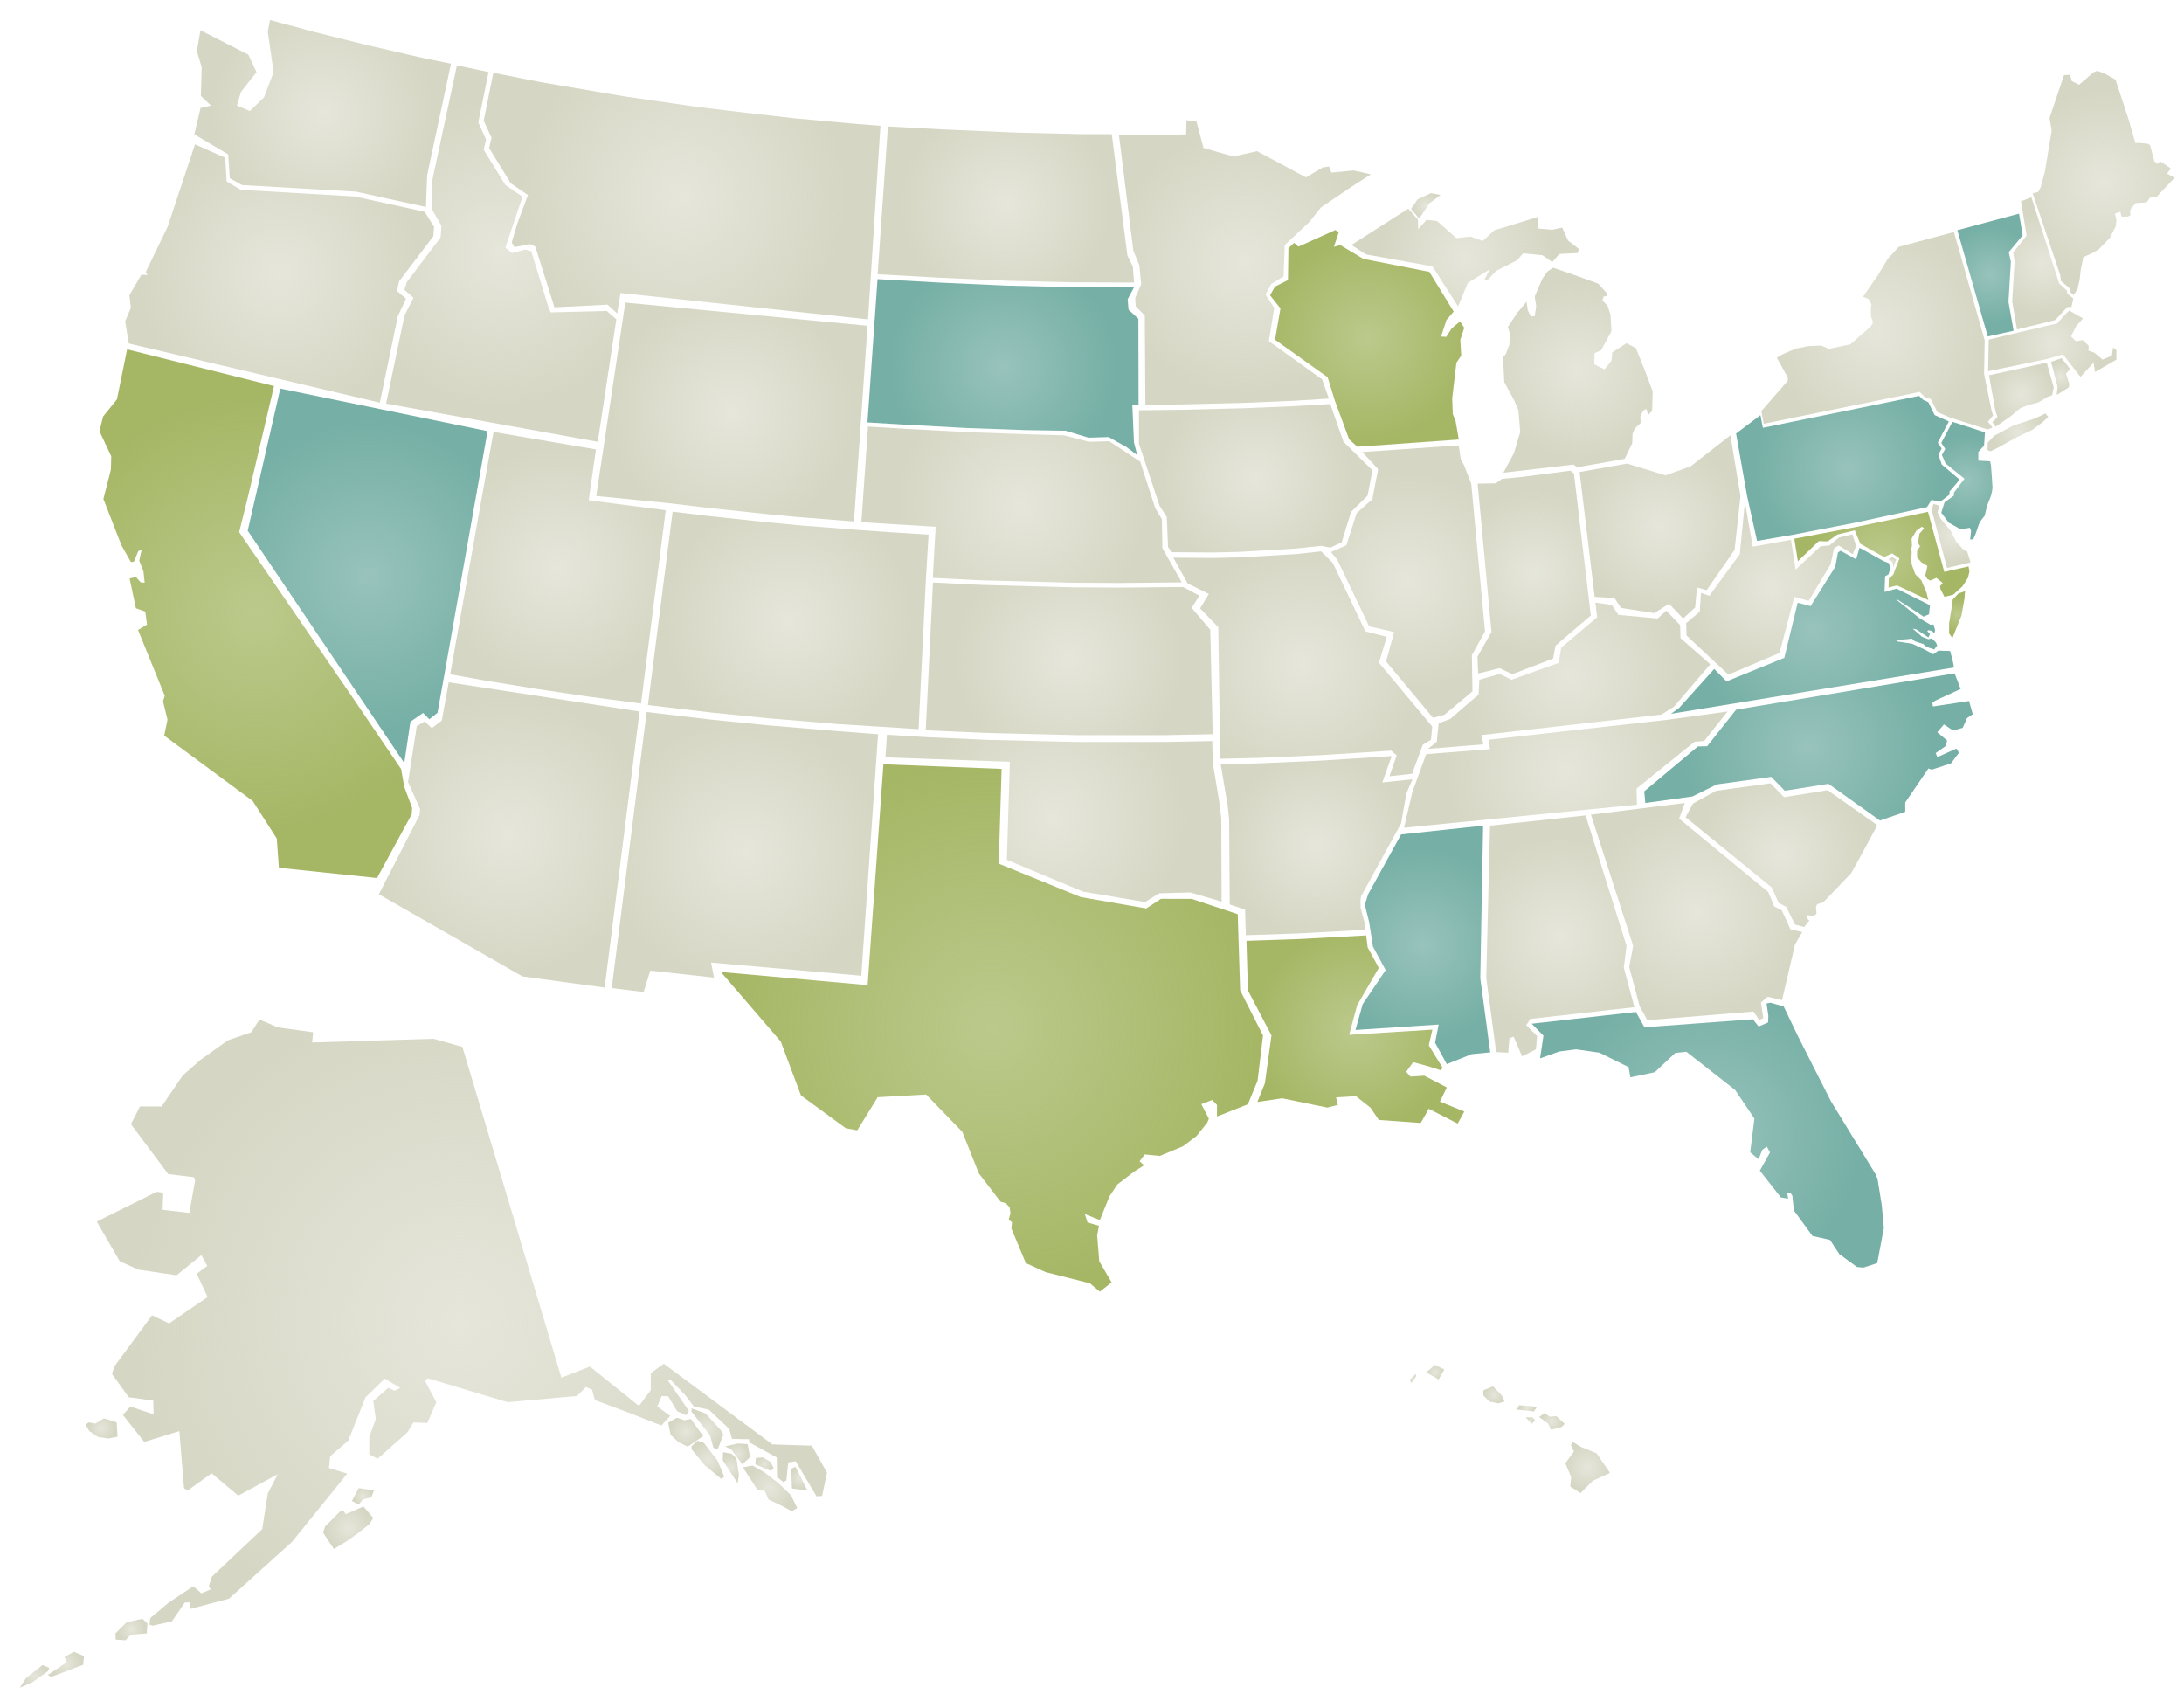 <?xml version="1.0" encoding="utf-8"?>
<!-- Generator: Adobe Illustrator 15.0.1, SVG Export Plug-In  -->
<!DOCTYPE svg PUBLIC "-//W3C//DTD SVG 1.1//EN" "http://www.w3.org/Graphics/SVG/1.1/DTD/svg11.dtd">
<svg version="1.1"
	 xmlns="http://www.w3.org/2000/svg" xmlns:xlink="http://www.w3.org/1999/xlink" xmlns:a="http://ns.adobe.com/AdobeSVGViewerExtensions/3.0/"
	 x="0px" y="0px" width="436px" height="341px" viewBox="-3.959 -4 436 341"
	 overflow="visible" enable-background="new -3.959 -4 436 341" xml:space="preserve">
<defs>
</defs>
<g id="California_1_">
	<radialGradient id="SVGID_1_" cx="47.105" cy="118.502" r="43.349" gradientUnits="userSpaceOnUse">
		<stop  offset="0" style="stop-color:#A5B765;stop-opacity:0.75"/>
		<stop  offset="0.945" style="stop-color:#A5B765;stop-opacity:0.986"/>
		<stop  offset="1" style="stop-color:#A5B765"/>
	</radialGradient>
	<polygon fill="url(#SVGID_1_)" points="21.415,65.735 50.749,73.068 45.406,95.729 43.784,102.22 66.5,135.332 76.116,149.515 
		76.749,153.068 78.311,157.256 78.239,158.533 71.308,171.27 51.717,169.226 51.297,163.396 46.489,155.884 28.82,142.844 
		29.482,139.659 28.58,135.993 28.94,134.912 23.591,121.75 25.395,120.668 25.033,118.084 23.171,117.423 21.909,111.473 
		23.171,111.172 24.131,112.254 24.915,112.318 24.673,110.031 23.831,107.928 24.313,105.764 23.651,106.004 22.749,108.152 
		22.15,108.168 20.286,104.862 16.681,95.608 18.183,89.72 18.243,87.075 15.9,82.086 16.622,79.142 19.385,75.716 	"/>
</g>
<g id="Oregon_1_">
	<radialGradient id="SVGID_2_" cx="51.855" cy="50.597" r="28.417" gradientUnits="userSpaceOnUse">
		<stop  offset="0" style="stop-color:#D5D6C3;stop-opacity:0.6"/>
		<stop  offset="0.945" style="stop-color:#D5D6C3;stop-opacity:0.978"/>
		<stop  offset="1" style="stop-color:#D5D6C3"/>
	</radialGradient>
	<polygon fill="url(#SVGID_2_)" points="21.749,64.568 21.026,60.151 22.166,57.447 21.867,54.924 24.27,50.838 25.533,50.898 
		25.112,50.356 29.5,41.282 34.968,24.816 40.999,27.486 41.28,32.206 44.104,33.891 66.82,35.212 80.822,38.278 82.684,41.282 
		82.561,43.145 75.712,52.16 75.294,54.082 77.094,55.645 75.472,59.071 71.867,76.378 	"/>
</g>
<g id="Washington_1_">
	<radialGradient id="SVGID_3_" cx="60.447" cy="18.66" r="22.409" gradientUnits="userSpaceOnUse">
		<stop  offset="0" style="stop-color:#D5D6C3;stop-opacity:0.6"/>
		<stop  offset="0.945" style="stop-color:#D5D6C3;stop-opacity:0.978"/>
		<stop  offset="1" style="stop-color:#D5D6C3"/>
	</radialGradient>
	<polygon fill="url(#SVGID_3_)" points="34.831,22.818 36.075,17.568 38.166,17.068 36.142,15.155 36.301,9.434 35.342,6.19 
		36.062,2.044 45.618,6.911 47.249,10.402 44.166,14.318 43.331,17.068 45.916,18.152 48.742,15.445 50.665,10.395 49.499,2.318 
		49.945,0 58.658,2.344 68.513,4.808 79.932,7.451 86.062,8.712 86.001,9.075 81.315,30.95 81.074,37.319 67.072,34.255 
		44.356,32.934 41.916,31.568 41.592,26.801 	"/>
</g>
<g id="Nevada_1_">
	<radialGradient id="SVGID_4_" cx="69.433" cy="110.943" r="31.385" gradientUnits="userSpaceOnUse">
		<stop  offset="0" style="stop-color:#75AFA5;stop-opacity:0.75"/>
		<stop  offset="0.945" style="stop-color:#75AFA5;stop-opacity:0.986"/>
		<stop  offset="1" style="stop-color:#75AFA5"/>
	</radialGradient>
	<polygon fill="url(#SVGID_4_)" points="51.999,73.568 93.374,82.068 84.756,130.664 83.375,138.296 81.749,139.568 80.499,138.318 
		77.977,140.065 76.749,148.318 45.493,101.937 	"/>
</g>
<g id="Arizona_1_">
	<radialGradient id="SVGID_5_" cx="97.697" cy="162.672" r="28.333" gradientUnits="userSpaceOnUse">
		<stop  offset="0" style="stop-color:#D5D6C3;stop-opacity:0.6"/>
		<stop  offset="0.945" style="stop-color:#D5D6C3;stop-opacity:0.978"/>
		<stop  offset="1" style="stop-color:#D5D6C3"/>
	</radialGradient>
	<polygon fill="url(#SVGID_5_)" points="79.789,158.708 79.909,157.504 77.505,152.096 79.249,140.943 80.809,140.018 
		82.252,141.339 84.238,139.836 85.619,132.203 123.719,138.032 116.748,193.142 100.345,190.917 71.675,174.512 	"/>
</g>
<g id="Idaho_1_">
	<radialGradient id="SVGID_6_" cx="96.102" cy="46.623" r="31.141" gradientUnits="userSpaceOnUse">
		<stop  offset="0" style="stop-color:#D5D6C3;stop-opacity:0.6"/>
		<stop  offset="0.945" style="stop-color:#D5D6C3;stop-opacity:0.978"/>
		<stop  offset="1" style="stop-color:#D5D6C3"/>
	</radialGradient>
	<polygon fill="url(#SVGID_6_)" points="73.124,76.568 76.796,58.955 78.584,55.446 76.785,53.881 77.248,52.318 83.999,43.402 
		84.165,41.068 82.249,37.735 82.387,31.791 87.26,9.053 93.57,10.376 91.521,20.432 93.083,23.858 92.602,25.899 96.929,32.932 
		100.355,35.275 96.929,45.434 98.251,46.515 100.914,45.818 102.098,46.152 105.642,57.69 106.003,58.354 117.164,58.07 
		119.081,59.735 115.374,84.193 	"/>
</g>
<g id="Utah_1_">
	<radialGradient id="SVGID_7_" cx="107.425" cy="109.329" r="24.469" gradientUnits="userSpaceOnUse">
		<stop  offset="0" style="stop-color:#D5D6C3;stop-opacity:0.6"/>
		<stop  offset="0.945" style="stop-color:#D5D6C3;stop-opacity:0.978"/>
		<stop  offset="1" style="stop-color:#D5D6C3"/>
	</radialGradient>
	<polygon fill="url(#SVGID_7_)" points="85.911,130.602 94.565,82.226 115.006,85.712 113.564,95.863 128.94,97.85 124.011,136.432 
		113.494,135.052 103.339,133.548 92.942,131.867 	"/>
</g>
<g id="Montana_1_">
	<radialGradient id="SVGID_8_" cx="132.207" cy="35.14" r="32.97" gradientUnits="userSpaceOnUse">
		<stop  offset="0" style="stop-color:#D5D6C3;stop-opacity:0.6"/>
		<stop  offset="0.945" style="stop-color:#D5D6C3;stop-opacity:0.978"/>
		<stop  offset="1" style="stop-color:#D5D6C3"/>
	</radialGradient>
	<polygon fill="url(#SVGID_8_)" points="94.167,23.512 92.603,20.086 94.528,10.53 103.961,12.392 120.547,15.219 135.092,17.322 
		144.525,18.462 154.562,19.605 167.122,20.748 171.81,21.106 169.332,59.75 119.914,54.486 119.249,58.569 117.331,56.819 
		106.725,57.344 102.914,45.235 101.914,44.735 98.734,45.325 98.192,44.424 99.334,40.577 101.438,34.928 98.012,32.584 
		93.685,25.552 	"/>
</g>
<g id="Wyoming_2_">
	<radialGradient id="SVGID_9_" cx="142.15" cy="78.249" r="24.603" gradientUnits="userSpaceOnUse">
		<stop  offset="0" style="stop-color:#D5D6C3;stop-opacity:0.6"/>
		<stop  offset="0.945" style="stop-color:#D5D6C3;stop-opacity:0.978"/>
		<stop  offset="1" style="stop-color:#D5D6C3"/>
	</radialGradient>
	<polygon fill="url(#SVGID_9_)" points="120.874,56.402 169.23,61.034 166.525,100.096 155.107,99.193 148.796,98.593 
		136.957,97.332 129.987,96.491 115.07,95.005 	"/>
</g>
<g>
	<radialGradient id="SVGID_10_" cx="144.748" cy="166.081" r="27.273" gradientUnits="userSpaceOnUse">
		<stop  offset="0" style="stop-color:#D5D6C3;stop-opacity:0.6"/>
		<stop  offset="0.945" style="stop-color:#D5D6C3;stop-opacity:0.978"/>
		<stop  offset="1" style="stop-color:#D5D6C3"/>
	</radialGradient>
	<polygon fill="url(#SVGID_10_)" points="118.163,193.243 125.134,138.136 137.875,139.637 149.234,140.78 162.935,141.922 
		171.332,142.568 167.984,190.78 137.999,188.152 138.582,191.152 125.856,189.756 124.534,194.025 	"/>
</g>
<g id="Colorado_1_">
	<radialGradient id="SVGID_11_" cx="153.402" cy="119.847" r="25.058" gradientUnits="userSpaceOnUse">
		<stop  offset="0" style="stop-color:#D5D6C3;stop-opacity:0.6"/>
		<stop  offset="0.945" style="stop-color:#D5D6C3;stop-opacity:0.978"/>
		<stop  offset="1" style="stop-color:#D5D6C3"/>
	</radialGradient>
	<polygon fill="url(#SVGID_11_)" points="125.389,136.742 130.318,98.144 137.288,98.985 149.126,100.248 155.438,100.848 
		166.856,101.749 173.526,102.229 181.416,102.72 180.856,112.042 179.414,141.551 171.844,141.07 163.19,140.529 149.489,139.387 
		138.13,138.244 	"/>
</g>
<g id="Texas_1_">
	<radialGradient id="SVGID_12_" cx="194.068" cy="201.206" r="53.385" gradientUnits="userSpaceOnUse">
		<stop  offset="0" style="stop-color:#A5B765;stop-opacity:0.75"/>
		<stop  offset="0.945" style="stop-color:#A5B765;stop-opacity:0.986"/>
		<stop  offset="1" style="stop-color:#A5B765"/>
	</radialGradient>
	<polygon fill="url(#SVGID_12_)" points="139.953,190.029 169.249,192.652 172.404,148.562 195.999,149.486 195.42,168.394 
		211.767,175.068 224.868,177.35 227.812,175.424 233.958,175.441 243.136,178.491 243.618,193.694 248.183,202.708 
		247.103,211.723 245.156,216.44 238.989,218.874 238.999,216.568 238.029,215.569 235.866,216.412 237.368,219.295 
		237.066,220.076 234.904,222.779 232.2,224.823 227.572,226.747 224.568,226.446 223.545,227.828 224.447,228.608 222.464,229.871 
		220.42,231.434 219.096,232.455 217.536,234.796 216.876,236.422 215.612,239.546 212.608,238.345 213.148,240.027 
		215.431,240.689 215.074,242.611 215.491,247.779 217.956,251.987 215.612,253.85 213.629,252.168 204.795,249.943 200.83,248.14 
		197.945,241.228 198.065,239.967 197.404,239.486 197.764,238.165 197.583,236.962 196.803,236.181 195.783,235.88 
		191.452,230.232 188.151,221.94 180.937,214.487 171.261,215.027 167.174,221.639 164.89,221.217 155.938,214.668 151.909,203.911 
			"/>
</g>
<g id="Nebraska_1_">
	<radialGradient id="SVGID_13_" cx="199.984" cy="96.763" r="25.162" gradientUnits="userSpaceOnUse">
		<stop  offset="0" style="stop-color:#D5D6C3;stop-opacity:0.6"/>
		<stop  offset="0.945" style="stop-color:#D5D6C3;stop-opacity:0.978"/>
		<stop  offset="1" style="stop-color:#D5D6C3"/>
	</radialGradient>
	<polygon fill="url(#SVGID_13_)" points="168.008,100.243 169.33,81.15 176.913,81.608 189.173,82.268 201.011,82.689 
		208.416,82.901 213.45,84.191 217.476,84.071 223.666,88.151 226.658,97.42 227.999,99.651 228.083,105.401 231.96,112.256 
		219.52,112.376 209.964,112.317 191.697,111.836 182.259,111.356 182.832,101.152 	"/>
</g>
<g id="South_Dakota_1_">
	<radialGradient id="SVGID_14_" cx="196.279" cy="69.287" r="22.813" gradientUnits="userSpaceOnUse">
		<stop  offset="0" style="stop-color:#75AFA5;stop-opacity:0.75"/>
		<stop  offset="0.945" style="stop-color:#75AFA5;stop-opacity:0.986"/>
		<stop  offset="1" style="stop-color:#75AFA5"/>
	</radialGradient>
	<polygon fill="url(#SVGID_14_)" points="169.218,80.327 171.227,51.72 183.77,52.419 197.231,53.021 209.732,53.319 
		222.413,53.379 221.165,55.735 221.332,57.818 223.301,59.631 223.339,76.76 222.088,76.76 222.416,84.318 223.074,86.854 
		220.91,85.232 217.364,83.248 213.337,83.367 208.77,81.985 200.898,81.863 189.06,81.444 176.8,80.783 	"/>
</g>
<g id="North_Dakota_1_">
	<radialGradient id="SVGID_15_" cx="196.841" cy="36.823" r="21.188" gradientUnits="userSpaceOnUse">
		<stop  offset="0" style="stop-color:#D5D6C3;stop-opacity:0.6"/>
		<stop  offset="0.945" style="stop-color:#D5D6C3;stop-opacity:0.978"/>
		<stop  offset="1" style="stop-color:#D5D6C3"/>
	</radialGradient>
	<polygon fill="url(#SVGID_15_)" points="171.249,50.747 173.291,21.48 173.291,21.239 183.913,21.817 199.177,22.478 
		212.219,22.78 217.988,22.78 221.11,46.998 222.193,49.22 222.434,52.407 209.754,52.345 197.253,52.046 183.792,51.444 	"/>
</g>
<g id="Oklahoma_1_">
	<radialGradient id="SVGID_16_" cx="206.36" cy="159.37" r="26.503" gradientUnits="userSpaceOnUse">
		<stop  offset="0" style="stop-color:#D5D6C3;stop-opacity:0.6"/>
		<stop  offset="0.945" style="stop-color:#D5D6C3;stop-opacity:0.978"/>
		<stop  offset="1" style="stop-color:#D5D6C3"/>
	</radialGradient>
	<polygon fill="url(#SVGID_16_)" points="172.805,147.187 173.106,142.671 181.01,143.151 193.331,143.691 210.819,144.112 
		228.427,144.112 238.043,143.932 238.163,148.389 239.545,156.624 239.845,159.327 239.916,175.985 233.666,174.151 
		227.416,174.318 224.666,176.068 212.249,173.985 197.044,167.637 197.645,148.068 	"/>
</g>
<g id="Kansas_1_">
	<radialGradient id="SVGID_17_" cx="209.494" cy="127.513" r="22.939" gradientUnits="userSpaceOnUse">
		<stop  offset="0" style="stop-color:#D5D6C3;stop-opacity:0.6"/>
		<stop  offset="0.945" style="stop-color:#D5D6C3;stop-opacity:0.978"/>
		<stop  offset="1" style="stop-color:#D5D6C3"/>
	</radialGradient>
	<polygon fill="url(#SVGID_17_)" points="180.852,141.787 182.294,112.279 191.982,112.76 210.25,113.242 219.805,113.3 
		232.245,113.181 235.49,114.923 233.929,117.328 237.654,121.712 238.135,142.567 228.519,142.747 210.911,142.747 
		193.423,142.327 	"/>
</g>
<g id="Minnesota_1_">
	<radialGradient id="SVGID_18_" cx="244.562" cy="48.387" r="26.824" gradientUnits="userSpaceOnUse">
		<stop  offset="0" style="stop-color:#D5D6C3;stop-opacity:0.6"/>
		<stop  offset="0.945" style="stop-color:#D5D6C3;stop-opacity:0.978"/>
		<stop  offset="1" style="stop-color:#D5D6C3"/>
	</radialGradient>
	<polygon fill="url(#SVGID_18_)" points="219.415,22.901 227.904,22.94 232.832,22.818 232.915,19.985 234.913,20.291 
		236.295,25.518 242.249,27.235 246.993,26.179 256.749,31.402 260.165,29.402 261.357,29.244 261.838,30.447 266.285,30.025 
		269.71,30.806 265.864,33.27 259.733,37.417 257.451,40.3 252.521,44.928 252.28,51.18 249.817,52.681 248.688,54.818 
		250.431,57.463 249.342,64.096 259.978,71.729 261.332,75.568 254.205,76.008 244.109,76.429 231.969,76.73 224.7,76.788 
		224.579,58.992 222.762,57.136 222.665,55.486 223.857,52.742 223.495,48.955 222.295,46.071 	"/>
</g>
<g id="Iowa_1_">
	<radialGradient id="SVGID_19_" cx="246.719" cy="91.473" r="19.525" gradientUnits="userSpaceOnUse">
		<stop  offset="0" style="stop-color:#D5D6C3;stop-opacity:0.6"/>
		<stop  offset="0.945" style="stop-color:#D5D6C3;stop-opacity:0.978"/>
		<stop  offset="1" style="stop-color:#D5D6C3"/>
	</radialGradient>
	<polygon fill="url(#SVGID_19_)" points="223.416,84.568 223.416,77.901 232.041,77.801 244.181,77.5 254.277,77.079 
		261.609,76.659 264.249,84.193 270.022,89.879 269.06,94.928 265.749,98.193 263.892,104.242 261.624,105.318 259.832,104.963 
		254.636,105.503 243.339,106.166 238.171,106.286 229.997,106.226 229.218,105.204 228.977,99.194 227.534,96.969 	"/>
</g>
<g id="Missouri_1_">
	<radialGradient id="SVGID_20_" cx="256.118" cy="128.505" r="24.204" gradientUnits="userSpaceOnUse">
		<stop  offset="0" style="stop-color:#D5D6C3;stop-opacity:0.6"/>
		<stop  offset="0.945" style="stop-color:#D5D6C3;stop-opacity:0.978"/>
		<stop  offset="1" style="stop-color:#D5D6C3"/>
	</radialGradient>
	<polygon fill="url(#SVGID_20_)" points="230.275,107.32 238.449,107.38 243.617,107.261 254.913,106.6 259.784,106.059 
		262.126,108.402 268.617,122.044 272.883,123.125 271.321,128.295 281.959,141.035 281.716,143.68 280.095,144.642 
		277.931,150.469 273.424,150.952 274.868,146.804 273.784,145.841 259.721,146.743 247.403,147.286 239.65,147.464 
		239.249,121.206 235.624,117.443 237.374,114.568 233.129,112.46 	"/>
</g>
<g id="Arkansas_1_">
	<radialGradient id="SVGID_21_" cx="258.878" cy="164.81" r="18.52" gradientUnits="userSpaceOnUse">
		<stop  offset="0" style="stop-color:#D5D6C3;stop-opacity:0.6"/>
		<stop  offset="0.945" style="stop-color:#D5D6C3;stop-opacity:0.978"/>
		<stop  offset="1" style="stop-color:#D5D6C3"/>
	</radialGradient>
	<polygon fill="url(#SVGID_21_)" points="239.738,148.555 247.49,148.374 259.808,147.833 273.871,146.932 271.999,152.193 
		278.019,151.559 276.878,154.204 276.577,155.645 275.736,160.394 267.743,174.937 267.624,176.018 267.683,177.28 
		268.463,180.224 268.523,181.606 255.303,182.328 244.749,182.689 244.606,177.568 241.542,176.559 241.42,159.492 
		241.121,156.788 	"/>
</g>
<g id="Louisiana_1_">
	<radialGradient id="SVGID_22_" cx="266.62" cy="201.506" r="20.318" gradientUnits="userSpaceOnUse">
		<stop  offset="0" style="stop-color:#A5B765;stop-opacity:0.75"/>
		<stop  offset="0.945" style="stop-color:#A5B765;stop-opacity:0.986"/>
		<stop  offset="1" style="stop-color:#A5B765"/>
	</radialGradient>
	<polygon fill="url(#SVGID_22_)" points="244.874,183.808 255.554,183.447 268.774,182.726 269.075,185.128 271.299,189.216 
		266.972,196.668 265.374,202.568 281.996,201.535 281.276,204.66 284.041,209.168 283.618,209.648 281.454,208.928 278.15,208.025 
		276.767,209.948 277.612,210.911 280.372,210.73 284.879,213.075 283.499,215.897 288.366,217.881 287.043,220.287 
		281.249,217.318 280.732,218.304 279.653,220.165 271.299,219.562 269.617,217.1 266.732,214.816 262.765,215.056 263.126,216.558 
		261.024,217.1 252.009,215.238 247.053,215.978 248.555,212.25 249.874,202.693 245.175,193.723 	"/>
</g>
<g id="Wisconsin_1_">
	<radialGradient id="SVGID_23_" cx="268.97" cy="63.545" r="20.539" gradientUnits="userSpaceOnUse">
		<stop  offset="0" style="stop-color:#A5B765;stop-opacity:0.75"/>
		<stop  offset="0.945" style="stop-color:#A5B765;stop-opacity:0.986"/>
		<stop  offset="1" style="stop-color:#A5B765"/>
	</radialGradient>
	<polygon fill="url(#SVGID_23_)" points="254.398,44.481 255.249,45.235 262.631,41.911 263.292,42.392 262.33,45.278 
		263.593,44.917 268.22,47.681 281.381,50.264 286.249,58.195 284.807,59.879 283.725,63.184 284.747,63.246 285.888,61.502 
		287.51,60.18 288.351,61.441 287.571,63.845 287.75,66.972 286.791,68.414 285.947,75.503 286.068,78.689 286.608,79.952 
		287.271,83.739 267.019,85.18 265.374,83.694 262.499,75.902 261.086,71.31 250.582,63.818 251.666,57.568 249.589,54.952 
		250.551,53.232 253.166,51.901 253.255,45.562 	"/>
</g>
<g id="Illinois_1_">
	<radialGradient id="SVGID_24_" cx="277.123" cy="112.096" r="22.09" gradientUnits="userSpaceOnUse">
		<stop  offset="0" style="stop-color:#D5D6C3;stop-opacity:0.6"/>
		<stop  offset="0.945" style="stop-color:#D5D6C3;stop-opacity:0.978"/>
		<stop  offset="1" style="stop-color:#D5D6C3"/>
	</radialGradient>
	<polygon fill="url(#SVGID_24_)" points="261.749,106.193 264.818,104.86 266.874,98.443 269.999,95.652 271.166,89.652 
		267.999,86.235 287.249,84.901 287.657,87.675 288.314,88.876 289.749,92.541 292.499,122.041 289.874,126.791 289.997,134.007 
		284.374,138.694 282.124,139.291 272.749,128.041 274.374,122.166 269.374,121.041 262.999,107.694 	"/>
</g>
<g id="Mississippi_1_">
	<radialGradient id="SVGID_25_" cx="280.09" cy="184.617" r="19.329" gradientUnits="userSpaceOnUse">
		<stop  offset="0" style="stop-color:#75AFA5;stop-opacity:0.75"/>
		<stop  offset="0.945" style="stop-color:#75AFA5;stop-opacity:0.986"/>
		<stop  offset="1" style="stop-color:#75AFA5"/>
	</radialGradient>
	<polygon fill="url(#SVGID_25_)" points="269.374,180.068 268.504,176.62 269.163,174.518 275.749,162.568 292.124,160.818 
		291.557,191.283 293.539,206.066 289.828,206.428 284.874,208.415 282.531,204.143 283.251,200.518 266.642,201.602 
		268.083,196.452 272.665,189.652 270.124,184.943 	"/>
</g>
<g id="Tennessee_1_">
	<radialGradient id="SVGID_26_" cx="308.623" cy="149.631" r="24.263" gradientUnits="userSpaceOnUse">
		<stop  offset="0" style="stop-color:#D5D6C3;stop-opacity:0.6"/>
		<stop  offset="0.945" style="stop-color:#D5D6C3;stop-opacity:0.978"/>
		<stop  offset="1" style="stop-color:#D5D6C3"/>
	</radialGradient>
	<polygon fill="url(#SVGID_26_)" points="276.332,161.235 277.997,154.106 280.749,146.541 293.499,145.541 293.249,143.666 
		328.918,139.679 340.915,138.027 336.249,143.915 334.342,144.068 322.749,153.415 322.828,156.628 	"/>
</g>
<g id="Kentucky_1_">
	<radialGradient id="SVGID_27_" cx="309.294" cy="130.887" r="22.436" gradientUnits="userSpaceOnUse">
		<stop  offset="0" style="stop-color:#D5D6C3;stop-opacity:0.6"/>
		<stop  offset="0.945" style="stop-color:#D5D6C3;stop-opacity:0.978"/>
		<stop  offset="1" style="stop-color:#D5D6C3"/>
	</radialGradient>
	<polygon fill="url(#SVGID_27_)" points="281.124,145.486 282.874,144.068 283.245,140.368 285.54,139.526 291.207,134.651 
		291.374,131.694 295.457,130.526 297.79,131.694 307.207,128.318 307.717,125.287 314.874,119.226 314.53,116.287 317.812,116.764 
		319.137,118.747 326.946,119.468 328.691,117.904 331.455,120.791 331.515,123.374 337.465,128.603 330.249,137.041 
		327.73,138.637 291.793,142.726 292.153,144.587 	"/>
</g>
<g id="Indiana_1_">
	<radialGradient id="SVGID_28_" cx="302.307" cy="110.271" r="16.439" gradientUnits="userSpaceOnUse">
		<stop  offset="0" style="stop-color:#D5D6C3;stop-opacity:0.6"/>
		<stop  offset="0.945" style="stop-color:#D5D6C3;stop-opacity:0.978"/>
		<stop  offset="1" style="stop-color:#D5D6C3"/>
	</radialGradient>
	<polygon fill="url(#SVGID_28_)" points="291.124,130.443 290.999,127.068 293.795,122.17 291.034,92.541 294.639,92.482 
		295.901,91.58 299.746,91.219 309.528,89.958 310.25,90.498 313.615,118.863 306.579,124.879 306.097,127.463 297.945,130.584 
		295.417,129.38 	"/>
</g>
<g id="Ohio_3_">
	<radialGradient id="SVGID_29_" cx="307.532" cy="182.815" r="19.955" gradientUnits="userSpaceOnUse">
		<stop  offset="0" style="stop-color:#D5D6C3;stop-opacity:0.6"/>
		<stop  offset="0.945" style="stop-color:#D5D6C3;stop-opacity:0.978"/>
		<stop  offset="1" style="stop-color:#D5D6C3"/>
	</radialGradient>
	<polygon fill="url(#SVGID_29_)" points="312.579,158.777 320.749,184.818 320.212,189.186 322.315,197.059 301.522,199.401 
		300.741,200.664 302.905,202.827 302.664,205.472 299.899,206.854 298.217,202.946 297.375,203.248 297.135,206.134 
		294.732,206.012 292.749,191.229 293.499,160.818 	"/>
</g>
<g>
	<radialGradient id="SVGID_30_" cx="280.68" cy="37.09" r="2.747" gradientUnits="userSpaceOnUse">
		<stop  offset="0" style="stop-color:#D5D6C3;stop-opacity:0.6"/>
		<stop  offset="0.945" style="stop-color:#D5D6C3;stop-opacity:0.978"/>
		<stop  offset="1" style="stop-color:#D5D6C3"/>
	</radialGradient>
	<polygon fill="url(#SVGID_30_)" points="281.392,36.596 283.622,34.922 281.705,34.552 279.039,35.791 277.738,37.71 
		279.349,39.628 	"/>
</g>
<g>
	<radialGradient id="SVGID_31_" cx="288.549" cy="47.408" r="17.476" gradientUnits="userSpaceOnUse">
		<stop  offset="0" style="stop-color:#D5D6C3;stop-opacity:0.6"/>
		<stop  offset="0.945" style="stop-color:#D5D6C3;stop-opacity:0.978"/>
		<stop  offset="1" style="stop-color:#D5D6C3"/>
	</radialGradient>
	<polygon fill="url(#SVGID_31_)" points="300.103,46.569 303.945,46.942 305.927,48.305 307.352,46.695 311.007,46.508 
		311.255,45.703 309.086,44.031 307.908,41.427 305.927,41.86 303.076,41.615 303.016,39.322 294.342,41.985 292.05,44.092 
		289.57,43.226 286.783,43.535 282.941,40.128 280.835,39.879 279.163,41.738 279.101,39.817 277.18,37.65 265.842,44.898 
		268.749,46.791 281.999,49.166 287.124,57.166 289.074,52.456 293.413,49.792 292.421,51.774 293.039,51.836 294.775,50.04 
		298.927,47.934 	"/>
</g>
<g>
	<radialGradient id="SVGID_32_" cx="311.039" cy="69.896" r="17.913" gradientUnits="userSpaceOnUse">
		<stop  offset="0" style="stop-color:#D5D6C3;stop-opacity:0.6"/>
		<stop  offset="0.945" style="stop-color:#D5D6C3;stop-opacity:0.978"/>
		<stop  offset="1" style="stop-color:#D5D6C3"/>
	</radialGradient>
	<polygon fill="url(#SVGID_32_)" points="324.351,69.805 322.608,65.478 320.746,64.518 317.92,66.32 317.741,68.003 
		316.358,69.747 314.315,68.726 314.375,66.5 315.696,65.898 317.741,62.113 317.561,58.867 316.958,57.004 315.937,55.984 
		316.177,55.201 316.778,55.082 316.778,54.482 315.096,52.619 310.288,50.874 306.082,49.434 304.939,50.212 303.978,51.596 
		302.416,55.201 302.716,57.128 302.416,59.108 301.634,59.168 301.031,57.907 300.793,56.226 298.932,58.447 297.067,61.271 
		297.428,62.476 297.369,64.816 296.647,66.681 296.105,67.342 296.344,72.27 298.33,75.935 299.17,77.858 299.531,82.247 
		298.27,86.451 296.166,90.358 310.168,88.737 310.89,89.276 320.383,87.595 321.886,84.468 321.947,82.606 322.369,81.584 
		323.568,80.442 323.509,79.12 324.051,77.978 324.71,77.618 325.073,78.82 325.854,78.038 325.972,74.134 	"/>
</g>
<g id="Florida_1_">
	<radialGradient id="SVGID_33_" cx="336.973" cy="222.602" r="31.098" gradientUnits="userSpaceOnUse">
		<stop  offset="0" style="stop-color:#75AFA5;stop-opacity:0.75"/>
		<stop  offset="0.945" style="stop-color:#75AFA5;stop-opacity:0.986"/>
		<stop  offset="1" style="stop-color:#75AFA5"/>
	</radialGradient>
	<polygon fill="url(#SVGID_33_)" points="304.166,202.735 301.825,200.354 322.619,198.008 324.332,201.068 345.972,199.468 
		347.124,200.915 349.003,200.102 349.062,198.78 348.704,196.316 349.499,196.166 352.124,196.915 354.992,202.885 
		361.542,215.806 370.437,230.348 370.857,231.31 371.698,236.539 372.121,241.106 370.798,248.136 368.033,249.038 366.77,248.92 
		363.224,246.334 361.365,243.509 357.876,242.729 354.153,237.62 353.85,234.675 353.429,234.075 352.829,234.136 353.008,235.276 
		351.566,235.035 347.361,229.687 349.403,226.022 348.744,224.88 347.842,225.541 347.12,227.404 345.438,226.022 346.279,219.292 
		342.433,213.584 332.698,205.951 330.474,206.191 326.386,210.038 321.519,211.059 321.158,209.014 315.33,206.13 310.702,205.469 
		307.336,205.892 303.49,207.273 	"/>
</g>
<g id="Ohio_2_">
	<radialGradient id="SVGID_34_" cx="327.441" cy="101.181" r="17.21" gradientUnits="userSpaceOnUse">
		<stop  offset="0" style="stop-color:#D5D6C3;stop-opacity:0.6"/>
		<stop  offset="0.945" style="stop-color:#D5D6C3;stop-opacity:0.978"/>
		<stop  offset="1" style="stop-color:#D5D6C3"/>
	</radialGradient>
	<polygon fill="url(#SVGID_34_)" points="311.384,90.222 320.878,88.54 328.512,90.884 333.56,89.08 341.492,82.891 343.499,95.041 
		342.319,105.768 336.75,113.812 334.816,113.271 334.451,117.247 332.057,119.471 329.233,116.524 326.287,118.389 
		319.679,117.366 318.354,115.384 314.389,115.144 	"/>
</g>
<g id="Georgia_1_">
	<radialGradient id="SVGID_35_" cx="334.737" cy="177.971" r="21.387" gradientUnits="userSpaceOnUse">
		<stop  offset="0" style="stop-color:#D5D6C3;stop-opacity:0.6"/>
		<stop  offset="0.945" style="stop-color:#D5D6C3;stop-opacity:0.978"/>
		<stop  offset="1" style="stop-color:#D5D6C3"/>
	</radialGradient>
	<polygon fill="url(#SVGID_35_)" points="313.648,158.62 332.374,156.291 331.249,159.415 349.036,174.065 350.237,176.95 
		351.739,177.73 353.482,181.516 355.826,182.058 354.384,184.521 351.8,195.64 348.915,194.978 347.579,196.12 348.06,199.246 
		347.232,199.605 346.091,197.922 324.916,199.652 323.384,196.901 321.281,189.027 322.082,184.818 	"/>
</g>
<g id="North_Carolina_1_">
	<radialGradient id="SVGID_36_" cx="357.08" cy="145.105" r="25.409" gradientUnits="userSpaceOnUse">
		<stop  offset="0" style="stop-color:#75AFA5;stop-opacity:0.75"/>
		<stop  offset="0.945" style="stop-color:#75AFA5;stop-opacity:0.986"/>
		<stop  offset="1" style="stop-color:#75AFA5"/>
	</radialGradient>
	<polygon fill="url(#SVGID_36_)" points="324.499,156.291 324.287,153.967 334.987,145.012 336.85,144.954 342.624,137.666 
		386.249,130.415 387.449,133.535 382.34,135.879 381.801,136.36 381.92,137.021 389.13,135.938 389.874,138.568 388.71,139.364 
		387.869,141.287 385.949,141.828 384.111,140.608 382.788,142.168 384.745,143.81 384.504,144.894 382.461,146.334 
		382.811,147.131 386.607,145.434 387.124,146.255 385.526,148.379 381.68,149.64 381.021,149.399 376.392,156.191 376.392,158.053 
		371.344,159.795 361.065,152.464 352.353,153.848 352.172,153.666 349.649,151.082 338.772,152.584 333.905,154.988 	"/>
</g>
<g id="Virginia_1_">
	<radialGradient id="SVGID_37_" cx="357.877" cy="121.91" r="23.163" gradientUnits="userSpaceOnUse">
		<stop  offset="0" style="stop-color:#75AFA5;stop-opacity:0.75"/>
		<stop  offset="0.945" style="stop-color:#75AFA5;stop-opacity:0.986"/>
		<stop  offset="1" style="stop-color:#75AFA5"/>
	</radialGradient>
	<polygon fill="url(#SVGID_37_)" points="329.624,138.486 331.262,137.304 338.252,129.534 340.715,132.018 352.249,127.318 
		354.916,116.318 357.499,116.985 362.416,109.152 362.957,106.278 363.484,105.938 366.582,107.652 367.261,105.333 
		372.009,107.976 373.089,108.396 373.45,109.42 373.03,110.681 372.368,111.041 372.247,114.168 374.653,113.505 381.323,116.81 
		381.142,118.614 380.06,119.096 374.712,115.608 374.653,115.728 379.219,119.394 381.44,120.716 382.044,120.655 382.343,121.798 
		382.224,122.398 381.624,121.92 381.023,121.798 380.782,121.978 381.323,122.579 381.023,123.24 378.558,121.619 377.897,121.498 
		379.76,123.122 381.023,123.602 381.682,123.42 382.525,124.263 382.764,124.863 382.163,125.644 381.262,125.344 380.601,125.104 
		380,124.562 378.318,124.022 377.717,123.481 376.696,123.602 374.832,123.72 374.653,124.022 377.775,124.503 380.241,125.644 
		380.902,126.006 381.984,126.606 383.005,125.884 385.348,125.945 385.889,127.987 386.13,129.249 	"/>
</g>
<g id="West_Virginia_1_">
	<radialGradient id="SVGID_38_" cx="349.623" cy="113.454" r="17.088" gradientUnits="userSpaceOnUse">
		<stop  offset="0" style="stop-color:#D5D6C3;stop-opacity:0.6"/>
		<stop  offset="0.945" style="stop-color:#D5D6C3;stop-opacity:0.978"/>
		<stop  offset="1" style="stop-color:#D5D6C3"/>
	</radialGradient>
	<polygon fill="url(#SVGID_38_)" points="332.666,120.273 332.726,120.333 335.37,118.109 335.61,114.383 337.294,114.924 
		343.363,106.631 344.387,96.237 345.948,105.128 353.58,103.748 354.499,109.694 359.499,105.041 361.249,104.874 363.166,103.291 
		365.839,102.666 366.582,104.958 365.916,106.625 363.082,104.874 362.166,105.458 361.499,108.625 357.124,115.943 
		354.24,115.166 351.294,126.344 341.08,130.671 332.726,122.858 	"/>
</g>
<g id="South_Carolina_1_">
	<radialGradient id="SVGID_39_" cx="351.645" cy="166.699" r="16.89" gradientUnits="userSpaceOnUse">
		<stop  offset="0" style="stop-color:#D5D6C3;stop-opacity:0.6"/>
		<stop  offset="0.945" style="stop-color:#D5D6C3;stop-opacity:0.978"/>
		<stop  offset="1" style="stop-color:#D5D6C3"/>
	</radialGradient>
	<polygon fill="url(#SVGID_39_)" points="338.612,153.863 349.488,152.36 352.192,155.125 360.905,153.744 370.749,160.666 
		370.583,161.171 367.098,167.602 365.595,170.305 360.007,176.136 358.802,176.495 358.561,177.096 358.684,178.419 
		358.023,178.899 356.939,178.659 356.64,179.26 357.241,179.74 356.233,181.038 354.371,180.556 352.627,177.022 351.125,176.241 
		349.749,173.166 332.542,159.128 333.999,156.415 	"/>
</g>
<g id="Pennsylvania_1_">
	<radialGradient id="SVGID_40_" cx="364.938" cy="89.502" r="18.811" gradientUnits="userSpaceOnUse">
		<stop  offset="0" style="stop-color:#75AFA5;stop-opacity:0.75"/>
		<stop  offset="0.945" style="stop-color:#75AFA5;stop-opacity:0.986"/>
		<stop  offset="1" style="stop-color:#75AFA5"/>
	</radialGradient>
	<polygon fill="url(#SVGID_40_)" points="342.618,82.54 347.485,78.874 347.966,81.397 379.156,75.027 379.936,75.791 
		380.999,76.291 382.249,78.854 385.104,80.136 382.882,84.344 383.663,85.544 383.001,86.746 383.686,88.729 387.258,91.743 
		385.226,94.137 385.226,94.739 383.422,96.122 381.624,95.791 380.749,97.229 366.624,100.291 354.061,102.729 346.811,103.978 
		344.811,94.978 	"/>
</g>
<g id="Washington_DC_1_">
	<radialGradient id="SVGID_41_" cx="373.805" cy="108.217" r="0.901" gradientUnits="userSpaceOnUse">
		<stop  offset="0" style="stop-color:#D5D6C3;stop-opacity:0.6"/>
		<stop  offset="0.945" style="stop-color:#D5D6C3;stop-opacity:0.978"/>
		<stop  offset="1" style="stop-color:#D5D6C3"/>
	</radialGradient>
	<polygon fill="url(#SVGID_41_)" points="373.031,107.64 373.835,107.206 374.58,107.703 373.999,109.229 373.916,108.541 
		373.587,107.948 	"/>
</g>
<g id="Delaware_1_">
	<radialGradient id="SVGID_42_" cx="385.562" cy="102.976" r="5.296" gradientUnits="userSpaceOnUse">
		<stop  offset="0" style="stop-color:#D5D6C3;stop-opacity:0.6"/>
		<stop  offset="0.945" style="stop-color:#D5D6C3;stop-opacity:0.978"/>
		<stop  offset="1" style="stop-color:#D5D6C3"/>
	</radialGradient>
	<polygon fill="url(#SVGID_42_)" points="381.686,97.854 382.007,96.567 383.249,96.978 382.812,98.303 383.495,99.602 
		385.475,101.958 386.592,104.186 388.079,105.796 388.757,106.108 389.437,108.268 384.732,109.385 	"/>
</g>
<g id="New_Jersey_1_">
	<radialGradient id="SVGID_43_" cx="388.699" cy="91.952" r="9.059" gradientUnits="userSpaceOnUse">
		<stop  offset="0" style="stop-color:#75AFA5;stop-opacity:0.75"/>
		<stop  offset="0.945" style="stop-color:#75AFA5;stop-opacity:0.986"/>
		<stop  offset="1" style="stop-color:#75AFA5"/>
	</radialGradient>
	<polygon fill="url(#SVGID_43_)" points="384.252,96.248 386.117,94.927 386.117,94.327 388.217,91.559 384.432,88.496 
		383.71,86.812 384.371,85.611 383.591,84.411 385.813,80.203 392.304,82.307 392.125,84.95 390.984,86.212 390.984,87.955 
		393.327,88.076 393.505,88.857 393.688,91.379 393.806,93.244 393.747,93.906 393.505,94.987 393.265,95.588 392.726,96.968 
		392.244,98.952 391.404,100.035 391.103,100.635 390.442,102.558 389.96,103.64 389.36,103.7 389.54,102.018 389.301,101.357 
		387.437,101.658 385.093,100.336 383.591,98.351 	"/>
</g>
<g id="Maryland_4_">
	<radialGradient id="SVGID_44_" cx="371.723" cy="106.978" r="13.847" gradientUnits="userSpaceOnUse">
		<stop  offset="0" style="stop-color:#A5B765;stop-opacity:0.75"/>
		<stop  offset="0.945" style="stop-color:#A5B765;stop-opacity:0.986"/>
		<stop  offset="1" style="stop-color:#A5B765"/>
	</radialGradient>
	<polygon fill="url(#SVGID_44_)" points="389.031,109.067 384.186,110.166 380.936,98.166 366.857,101.136 354.236,103.54 
		354.957,108.027 359.124,104.027 360.916,104.068 362.832,102.708 366.332,101.874 367.416,104.541 372.166,107.208 
		373.749,106.458 375.249,107.478 374.374,109.666 373.999,110.729 373.105,111.472 373.061,113.291 374.749,112.854 
		380.999,115.791 380.617,114.235 379.596,111.832 378.395,110.63 377.673,108.646 377.612,107.443 377.673,106.304 
		377.612,105.522 377.734,104.862 377.673,103.899 377.673,103.478 378.635,101.916 379.716,101.136 380.138,101.436 
		379.776,101.916 379.236,102.518 378.935,104.38 379.356,105.041 378.755,106.003 378.755,107.265 379.596,108.226 
		380.799,108.948 380.678,109.668 380.378,110.871 380.799,111.591 381.4,111.892 382.601,111.352 383.863,112.373 383.323,113.035 
		383.442,113.635 384.224,115.136 385.965,114.716 387.83,113.035 388.91,111.352 389.21,110.088 	"/>
</g>
<g id="Maryland_3_">
	<radialGradient id="SVGID_45_" cx="386.746" cy="118.685" r="3.5" gradientUnits="userSpaceOnUse">
		<stop  offset="0" style="stop-color:#A5B765;stop-opacity:0.75"/>
		<stop  offset="0.945" style="stop-color:#A5B765;stop-opacity:0.986"/>
		<stop  offset="1" style="stop-color:#A5B765"/>
	</radialGradient>
	<polygon fill="url(#SVGID_45_)" points="385.875,115.68 385.754,116.761 385.153,120.367 385.153,122.469 385.814,123.372 
		387.618,118.863 388.219,115.5 388.338,113.998 387.017,114.478 	"/>
</g>
<g id="Vermont_1_">
	<radialGradient id="SVGID_46_" cx="393.315" cy="50.908" r="9.819" gradientUnits="userSpaceOnUse">
		<stop  offset="0" style="stop-color:#75AFA5;stop-opacity:0.75"/>
		<stop  offset="0.945" style="stop-color:#75AFA5;stop-opacity:0.986"/>
		<stop  offset="1" style="stop-color:#75AFA5"/>
	</radialGradient>
	<polygon fill="url(#SVGID_46_)" points="386.794,41.952 399.111,38.648 399.835,42.974 397.059,46.339 397.48,48.263 
		396.999,56.255 398.02,62.025 392.865,63.168 	"/>
</g>
<g id="Massachusettes_1_">
	<radialGradient id="SVGID_47_" cx="405.74" cy="64.61" r="10.192" gradientUnits="userSpaceOnUse">
		<stop  offset="0" style="stop-color:#D5D6C3;stop-opacity:0.6"/>
		<stop  offset="0.945" style="stop-color:#D5D6C3;stop-opacity:0.978"/>
		<stop  offset="1" style="stop-color:#D5D6C3"/>
	</radialGradient>
	<polygon fill="url(#SVGID_47_)" points="393.061,63.791 398.712,62.438 406.705,60.575 408.029,59.075 409.11,57.992 
		411.874,59.556 410.55,61.059 409.47,63.162 410.492,64.122 411.812,63.879 413.016,65.024 412.954,65.983 414.158,66.406 
		415.78,67.787 417.643,67.006 417.882,65.383 418.544,65.924 418.544,67.787 414.278,70.252 413.977,68.388 411.374,71.229 
		407.874,66.729 404.686,67.666 392.936,70.104 	"/>
</g>
<g id="Connecticut_1_">
	<radialGradient id="SVGID_48_" cx="399.572" cy="74.788" r="6.427" gradientUnits="userSpaceOnUse">
		<stop  offset="0" style="stop-color:#D5D6C3;stop-opacity:0.6"/>
		<stop  offset="0.945" style="stop-color:#D5D6C3;stop-opacity:0.978"/>
		<stop  offset="1" style="stop-color:#D5D6C3"/>
	</radialGradient>
	<polygon fill="url(#SVGID_48_)" points="393.118,70.912 404.645,68.389 406.026,73.318 405.726,74.88 404.777,75.239 
		403.513,76.021 402.795,76.38 400.871,76.86 399.305,77.522 397.684,78.905 394.441,81.187 393.778,80.288 394.8,79.265 
		394.379,77.942 	"/>
</g>
<g id="New_Hampshire_1_">
	<radialGradient id="SVGID_49_" cx="403.839" cy="48.579" r="10.273" gradientUnits="userSpaceOnUse">
		<stop  offset="0" style="stop-color:#D5D6C3;stop-opacity:0.6"/>
		<stop  offset="0.945" style="stop-color:#D5D6C3;stop-opacity:0.978"/>
		<stop  offset="1" style="stop-color:#D5D6C3"/>
	</radialGradient>
	<polygon fill="url(#SVGID_49_)" points="398.701,61.766 397.742,56.184 398.223,48.191 397.936,46.415 400.624,43.041 
		399.499,36.166 401.58,35.392 407.113,52.577 408.673,54.021 408.735,54.622 409.937,55.584 409.574,57.258 408.723,57.318 
		406.319,59.901 	"/>
</g>
<g id="Maine_1_">
	<radialGradient id="SVGID_50_" cx="415.99" cy="32.538" r="18.727" gradientUnits="userSpaceOnUse">
		<stop  offset="0" style="stop-color:#D5D6C3;stop-opacity:0.6"/>
		<stop  offset="0.945" style="stop-color:#D5D6C3;stop-opacity:0.978"/>
		<stop  offset="1" style="stop-color:#D5D6C3"/>
	</radialGradient>
	<polygon fill="url(#SVGID_50_)" points="401.836,34.61 402.92,34.31 403.402,33.468 404.242,30.404 405.624,22.11 405.204,19.526 
		408.087,10.993 409.29,10.934 409.652,12.194 411.092,12.917 412.836,11.414 413.918,10.452 414.638,10.152 415.3,10.333 
		416.562,10.872 418.365,11.894 421.068,20.128 422.33,24.574 422.932,24.516 424.855,24.695 425.276,24.996 425.755,26.858 
		426.117,28.181 426.778,28.72 427.257,28.181 429.423,29.624 428.642,30.645 430.143,31.486 426.417,35.452 426.117,35.392 
		425.215,35.452 424.794,36.114 424.434,36.414 422.39,36.534 421.43,37.676 421.25,38.336 421.37,38.937 420.829,39.239 
		419.568,39.239 419.325,38.276 418.245,38.636 418.544,39.9 418.425,41.16 417.221,43.503 415,45.788 413.616,46.569 
		411.934,47.35 411.392,50.055 411.212,51.798 410.793,53.66 410.011,54.923 409.249,54.229 409.174,53.541 407.488,52.097 
		407.308,50.836 	"/>
</g>
<g id="Rhode_Island_1_">
	<radialGradient id="SVGID_51_" cx="407.411" cy="71.165" r="2.924" gradientUnits="userSpaceOnUse">
		<stop  offset="0" style="stop-color:#D5D6C3;stop-opacity:0.6"/>
		<stop  offset="0.945" style="stop-color:#D5D6C3;stop-opacity:0.978"/>
		<stop  offset="1" style="stop-color:#D5D6C3"/>
	</radialGradient>
	<polygon fill="url(#SVGID_51_)" points="405.499,68.229 407.585,67.5 409.324,69.664 408.487,70.565 409.148,72.668 409.027,73.33 
		406.622,74.832 406.811,73.229 	"/>
</g>
<g id="New_York_4_">
	<radialGradient id="SVGID_52_" cx="370.793" cy="62.023" r="21.49" gradientUnits="userSpaceOnUse">
		<stop  offset="0" style="stop-color:#D5D6C3;stop-opacity:0.6"/>
		<stop  offset="0.945" style="stop-color:#D5D6C3;stop-opacity:0.978"/>
		<stop  offset="1" style="stop-color:#D5D6C3"/>
	</radialGradient>
	<polygon fill="url(#SVGID_52_)" points="347.657,78.074 352.946,72.003 352.946,71.344 352.166,69.96 350.782,67.437 
		350.782,67.376 352.044,66.655 353.306,66.115 354.628,65.574 357.031,65.093 359.554,64.973 361.178,65.633 365.446,64.732 
		369.472,61.186 369.892,60.587 369.833,59.926 369.592,59.323 369.531,58.902 369.531,57.4 369.652,56.8 369.11,55.718 
		367.97,55.238 370.915,50.971 372.897,47.666 375.121,45.263 386.118,42.316 392.249,63.915 392.132,70.639 393.635,78.03 
		393.93,78.914 392.908,80.176 393.811,81.354 392.811,81.729 385.276,79.336 382.813,78.254 381.491,75.668 380.29,75.249 
		379.388,74.348 379.328,74.228 348.138,80.597 	"/>
</g>
<g id="New_York_3_">
	<radialGradient id="SVGID_53_" cx="398.88" cy="82.302" r="5.059" gradientUnits="userSpaceOnUse">
		<stop  offset="0" style="stop-color:#D5D6C3;stop-opacity:0.6"/>
		<stop  offset="0.945" style="stop-color:#D5D6C3;stop-opacity:0.978"/>
		<stop  offset="1" style="stop-color:#D5D6C3"/>
	</radialGradient>
	<polygon fill="url(#SVGID_53_)" points="394.67,85.486 393.409,86.088 392.81,85.848 392.869,84.345 394.192,82.963 398.036,80.92 
		401.764,79.718 403.746,78.876 404.347,78.516 404.95,79.237 403.746,80.318 402.963,80.92 401.703,81.82 398.459,83.383 	"/>
</g>
<g id="Hawaii_14_">
	<radialGradient id="SVGID_54_" cx="278.107" cy="271.157" r="0.771" gradientUnits="userSpaceOnUse">
		<stop  offset="0" style="stop-color:#D5D6C3;stop-opacity:0.6"/>
		<stop  offset="0.945" style="stop-color:#D5D6C3;stop-opacity:0.978"/>
		<stop  offset="1" style="stop-color:#D5D6C3"/>
	</radialGradient>
	<polygon fill="url(#SVGID_54_)" points="277.797,272.055 278.667,270.878 278.725,270.258 277.489,271.372 	"/>
</g>
<g id="Hawaii_13_">
	<radialGradient id="SVGID_55_" cx="282.569" cy="269.918" r="1.635" gradientUnits="userSpaceOnUse">
		<stop  offset="0" style="stop-color:#D5D6C3;stop-opacity:0.6"/>
		<stop  offset="0.945" style="stop-color:#D5D6C3;stop-opacity:0.978"/>
		<stop  offset="1" style="stop-color:#D5D6C3"/>
	</radialGradient>
	<polygon fill="url(#SVGID_55_)" points="280.772,269.948 283.25,271.372 284.366,269.391 282.506,268.462 	"/>
</g>
<g id="Hawaii_12_">
	<radialGradient id="SVGID_56_" cx="294.278" cy="274.44" r="1.916" gradientUnits="userSpaceOnUse">
		<stop  offset="0" style="stop-color:#D5D6C3;stop-opacity:0.6"/>
		<stop  offset="0.945" style="stop-color:#D5D6C3;stop-opacity:0.978"/>
		<stop  offset="1" style="stop-color:#D5D6C3"/>
	</radialGradient>
	<polygon fill="url(#SVGID_56_)" points="294.094,272.737 292.17,273.541 292.17,274.533 293.348,275.772 295.145,276.143 
		296.385,275.772 295.826,274.533 	"/>
</g>
<g id="Hawaii_11_">
	<radialGradient id="SVGID_57_" cx="300.875" cy="277.135" r="1.488" gradientUnits="userSpaceOnUse">
		<stop  offset="0" style="stop-color:#D5D6C3;stop-opacity:0.6"/>
		<stop  offset="0.945" style="stop-color:#D5D6C3;stop-opacity:0.978"/>
		<stop  offset="1" style="stop-color:#D5D6C3"/>
	</radialGradient>
	<polygon fill="url(#SVGID_57_)" points="298.864,277.383 302.27,277.754 302.887,276.824 299.297,276.516 	"/>
</g>
<g id="Hawaii_10_">
	<radialGradient id="SVGID_58_" cx="301.587" cy="279.582" r="0.803" gradientUnits="userSpaceOnUse">
		<stop  offset="0" style="stop-color:#D5D6C3;stop-opacity:0.6"/>
		<stop  offset="0.945" style="stop-color:#D5D6C3;stop-opacity:0.978"/>
		<stop  offset="1" style="stop-color:#D5D6C3"/>
	</radialGradient>
	<polygon fill="url(#SVGID_58_)" points="300.657,278.932 301.776,280.232 302.518,279.551 301.958,278.932 	"/>
</g>
<g id="Hawaii_9_">
	<radialGradient id="SVGID_59_" cx="305.862" cy="279.737" r="2.151" gradientUnits="userSpaceOnUse">
		<stop  offset="0" style="stop-color:#D5D6C3;stop-opacity:0.6"/>
		<stop  offset="0.945" style="stop-color:#D5D6C3;stop-opacity:0.978"/>
		<stop  offset="1" style="stop-color:#D5D6C3"/>
	</radialGradient>
	<polygon fill="url(#SVGID_59_)" points="305.43,278.807 304.377,278.064 303.321,278.869 304.996,280.108 305.059,280.108 
		305.678,281.409 307.785,280.852 308.404,280.232 306.732,278.684 	"/>
</g>
<g id="Hawaii_8_">
	<radialGradient id="SVGID_60_" cx="312.989" cy="288.936" r="4.797" gradientUnits="userSpaceOnUse">
		<stop  offset="0" style="stop-color:#D5D6C3;stop-opacity:0.6"/>
		<stop  offset="0.945" style="stop-color:#D5D6C3;stop-opacity:0.978"/>
		<stop  offset="1" style="stop-color:#D5D6C3"/>
	</radialGradient>
	<polygon fill="url(#SVGID_60_)" points="314.786,286.117 311.625,284.816 310.015,283.825 309.642,284.444 310.263,285.746 
		308.528,288.102 309.705,290.825 309.518,292.748 311.564,294.047 314.042,291.569 317.45,290.021 	"/>
</g>
<g id="Alaska_30_">
	<radialGradient id="SVGID_61_" cx="2.943" cy="330.646" r="2.624" gradientUnits="userSpaceOnUse">
		<stop  offset="0" style="stop-color:#D5D6C3;stop-opacity:0.6"/>
		<stop  offset="0.945" style="stop-color:#D5D6C3;stop-opacity:0.978"/>
		<stop  offset="1" style="stop-color:#D5D6C3"/>
	</radialGradient>
	<polygon fill="url(#SVGID_61_)" points="5.886,328.942 4.523,328.385 1.178,331.049 0,332.907 2.541,331.791 5.576,329.622 	"/>
</g>
<g id="Alaska_29_">
	<radialGradient id="SVGID_62_" cx="9.201" cy="328.23" r="3.117" gradientUnits="userSpaceOnUse">
		<stop  offset="0" style="stop-color:#D5D6C3;stop-opacity:0.6"/>
		<stop  offset="0.945" style="stop-color:#D5D6C3;stop-opacity:0.978"/>
		<stop  offset="1" style="stop-color:#D5D6C3"/>
	</radialGradient>
	<polygon fill="url(#SVGID_62_)" points="8.922,326.774 9.355,327.827 5.576,330.368 6.26,330.739 12.639,328.323 12.826,326.589 
		10.781,325.721 	"/>
</g>
<g id="Alaska_28_">
	<radialGradient id="SVGID_63_" cx="16.324" cy="281.145" r="2.667" gradientUnits="userSpaceOnUse">
		<stop  offset="0" style="stop-color:#D5D6C3;stop-opacity:0.6"/>
		<stop  offset="0.945" style="stop-color:#D5D6C3;stop-opacity:0.978"/>
		<stop  offset="1" style="stop-color:#D5D6C3"/>
	</radialGradient>
	<polygon fill="url(#SVGID_63_)" points="19.331,279.937 16.791,279.131 15.055,280.184 13.753,279.937 13.135,280.371 
		13.879,281.672 15.613,282.848 17.658,283.159 19.514,282.788 	"/>
</g>
<g id="Alaska_27_">
	<radialGradient id="SVGID_64_" cx="22.274" cy="321.291" r="2.716" gradientUnits="userSpaceOnUse">
		<stop  offset="0" style="stop-color:#D5D6C3;stop-opacity:0.6"/>
		<stop  offset="0.945" style="stop-color:#D5D6C3;stop-opacity:0.978"/>
		<stop  offset="1" style="stop-color:#D5D6C3"/>
	</radialGradient>
	<polygon fill="url(#SVGID_64_)" points="21.313,319.834 19.083,322.065 19.145,323.305 21.127,323.428 22.118,322.313 
		25.341,322.065 25.465,320.081 24.473,319.153 	"/>
</g>
<g id="Alaska_26_">
	<radialGradient id="SVGID_65_" cx="65.548" cy="300.97" r="4.648" gradientUnits="userSpaceOnUse">
		<stop  offset="0" style="stop-color:#D5D6C3;stop-opacity:0.6"/>
		<stop  offset="0.945" style="stop-color:#D5D6C3;stop-opacity:0.978"/>
		<stop  offset="1" style="stop-color:#D5D6C3"/>
	</radialGradient>
	<polygon fill="url(#SVGID_65_)" points="65.054,298.276 64.619,297.592 64,297.655 60.964,300.692 60.529,301.932 62.699,305.215 
		65.61,303.419 67.408,302.116 69.762,300.259 70.566,299.018 68.584,296.726 	"/>
</g>
<g id="Alaska_25_">
	<radialGradient id="SVGID_66_" cx="88.255" cy="260.018" r="66.981" gradientUnits="userSpaceOnUse">
		<stop  offset="0" style="stop-color:#D5D6C3;stop-opacity:0.6"/>
		<stop  offset="0.945" style="stop-color:#D5D6C3;stop-opacity:0.978"/>
		<stop  offset="1" style="stop-color:#D5D6C3"/>
	</radialGradient>
	<polygon fill="url(#SVGID_66_)" points="158.11,284.581 150.24,284.336 128.557,268.229 125.954,270.087 125.954,273.494 
		123.598,276.655 113.81,268.787 108.113,271.016 88.348,204.973 82.584,203.361 58.361,204.104 58.548,202.061 51.361,201.07 
		50.615,200.697 47.83,199.521 46.217,202.061 41.51,203.672 36.059,207.575 32.527,210.672 28.314,216.868 23.977,216.868 
		22.18,220.399 29.615,230.374 34.758,230.993 35.006,231.612 33.828,238.117 28.5,237.498 28.624,234.092 27.322,233.905 
		15.365,239.851 19.95,247.781 23.729,249.454 31.285,250.569 36.244,246.544 37.421,248.712 35.314,250.263 37.484,254.909 
		29.801,260.175 26.395,258.564 18.896,268.724 18.404,270.272 21.746,274.92 26.642,275.6 26.702,278.326 22.057,276.777 
		20.569,278.449 24.845,283.84 31.846,281.672 32.775,293.071 33.456,293.567 38.289,290.099 43.615,294.558 51.485,290.284 
		49.503,294.122 48.386,301.25 38.349,310.729 37.732,312.648 38.102,313.268 36.244,314.073 34.633,312.648 29.678,315.932 
		26.021,319.03 25.898,320.331 26.517,320.516 30.357,319.649 32.961,315.87 34.014,315.87 34.014,317.171 41.758,315.128 
		54.336,303.788 65.363,290.159 61.706,289.042 61.955,286.69 65.549,283.592 69.017,274.92 72.859,271.203 75.956,273.059 
		74.842,273.617 73.541,273.059 70.566,275.662 71.062,279.256 69.762,282.848 69.762,286.319 71.434,287.184 77.445,281.858 
		78.559,279.937 81.348,280.061 83.142,275.91 80.849,271.573 81.47,271.14 97.395,275.91 111.209,274.671 113.006,272.872 
		114.246,273.432 114.801,275.476 122.238,278.264 128.062,280.558 129.857,278.636 127.256,276.777 128.122,274.671 
		129.425,274.732 131.22,277.706 133.017,278.512 133.575,277.645 129.301,271.449 129.797,271.326 132.831,274.486 
		134.566,276.777 137.541,277.396 141.629,281.239 142.188,283.22 144.726,283.284 145.596,283.284 145.596,283.9 151.11,286.937 
		151.168,290.84 152.41,291.83 153.029,291.521 153.4,287.931 154.889,287.683 159.039,294.683 160.154,294.62 161.145,289.973 	"/>
</g>
<g id="Alaska_24_">
	<radialGradient id="SVGID_67_" cx="68.491" cy="294.712" r="1.941" gradientUnits="userSpaceOnUse">
		<stop  offset="0" style="stop-color:#D5D6C3;stop-opacity:0.6"/>
		<stop  offset="0.945" style="stop-color:#D5D6C3;stop-opacity:0.978"/>
		<stop  offset="1" style="stop-color:#D5D6C3"/>
	</radialGradient>
	<polygon fill="url(#SVGID_67_)" points="66.291,295.612 67.656,296.354 68.461,295.301 70.195,294.868 70.691,293.507 
		67.656,293.071 	"/>
</g>
<g id="Alaska_23_">
	<radialGradient id="SVGID_68_" cx="132.925" cy="281.889" r="3.206" gradientUnits="userSpaceOnUse">
		<stop  offset="0" style="stop-color:#D5D6C3;stop-opacity:0.6"/>
		<stop  offset="0.945" style="stop-color:#D5D6C3;stop-opacity:0.978"/>
		<stop  offset="1" style="stop-color:#D5D6C3"/>
	</radialGradient>
	<polygon fill="url(#SVGID_68_)" points="133.947,279.256 132.646,279.504 131.158,279.008 129.425,279.998 129.919,282.414 
		131.531,283.9 133.327,284.77 136.426,282.662 	"/>
</g>
<g id="Alaska_22_">
	<radialGradient id="SVGID_69_" cx="137.262" cy="281.206" r="3.649" gradientUnits="userSpaceOnUse">
		<stop  offset="0" style="stop-color:#D5D6C3;stop-opacity:0.6"/>
		<stop  offset="0.945" style="stop-color:#D5D6C3;stop-opacity:0.978"/>
		<stop  offset="1" style="stop-color:#D5D6C3"/>
	</radialGradient>
	<polygon fill="url(#SVGID_69_)" points="138.47,285.016 139.338,285.264 140.451,282.354 139.832,281.361 136.859,278.142 
		134.133,277.148 134.072,277.768 137.789,282.539 	"/>
</g>
<g id="Alaska_21_">
	<radialGradient id="SVGID_70_" cx="137.355" cy="287.403" r="3.557" gradientUnits="userSpaceOnUse">
		<stop  offset="0" style="stop-color:#D5D6C3;stop-opacity:0.6"/>
		<stop  offset="0.945" style="stop-color:#D5D6C3;stop-opacity:0.978"/>
		<stop  offset="1" style="stop-color:#D5D6C3"/>
	</radialGradient>
	<polygon fill="url(#SVGID_70_)" points="136.549,284.026 135.31,283.592 134.072,284.706 134.133,285.326 136.734,288.487 
		140.017,291.214 140.638,290.78 139.274,287.558 	"/>
</g>
<g id="Alaska_20_">
	<radialGradient id="SVGID_71_" cx="141.939" cy="288.982" r="2.468" gradientUnits="userSpaceOnUse">
		<stop  offset="0" style="stop-color:#D5D6C3;stop-opacity:0.6"/>
		<stop  offset="0.945" style="stop-color:#D5D6C3;stop-opacity:0.978"/>
		<stop  offset="1" style="stop-color:#D5D6C3"/>
	</radialGradient>
	<polygon fill="url(#SVGID_71_)" points="142.062,286.193 140.39,285.885 140.328,287.496 143.301,292.08 143.549,290.347 
		143.054,287.122 	"/>
</g>
<g id="Alaska_19_">
	<radialGradient id="SVGID_72_" cx="143.303" cy="286.226" r="2.286" gradientUnits="userSpaceOnUse">
		<stop  offset="0" style="stop-color:#D5D6C3;stop-opacity:0.6"/>
		<stop  offset="0.945" style="stop-color:#D5D6C3;stop-opacity:0.978"/>
		<stop  offset="1" style="stop-color:#D5D6C3"/>
	</radialGradient>
	<polygon fill="url(#SVGID_72_)" points="145.283,284.274 143.363,284.151 140.824,284.706 142.125,285.452 144.23,288.301 
		145.781,286.874 	"/>
</g>
<g id="Alaska_18_">
	<radialGradient id="SVGID_73_" cx="149.776" cy="293.102" r="5.006" gradientUnits="userSpaceOnUse">
		<stop  offset="0" style="stop-color:#D5D6C3;stop-opacity:0.6"/>
		<stop  offset="0.945" style="stop-color:#D5D6C3;stop-opacity:0.978"/>
		<stop  offset="1" style="stop-color:#D5D6C3"/>
	</radialGradient>
	<polygon fill="url(#SVGID_73_)" points="151.48,292.08 148.631,289.91 146.275,288.55 144.355,288.92 147.33,293.507 
		148.691,293.567 149.497,295.364 152.162,296.604 154.08,297.655 155.197,297.038 153.957,294.496 	"/>
</g>
<g id="Alaska_17_">
	<radialGradient id="SVGID_74_" cx="148.668" cy="288.246" r="1.605" gradientUnits="userSpaceOnUse">
		<stop  offset="0" style="stop-color:#D5D6C3;stop-opacity:0.6"/>
		<stop  offset="0.945" style="stop-color:#D5D6C3;stop-opacity:0.978"/>
		<stop  offset="1" style="stop-color:#D5D6C3"/>
	</radialGradient>
	<polygon fill="url(#SVGID_74_)" points="150.506,289.148 149.884,287.845 148.335,286.914 146.953,287.041 146.83,288.284 
		146.848,288.312 149.884,289.579 	"/>
</g>
<g id="Alaska_16_">
	<radialGradient id="SVGID_75_" cx="155.609" cy="291.17" r="2.044" gradientUnits="userSpaceOnUse">
		<stop  offset="0" style="stop-color:#D5D6C3;stop-opacity:0.6"/>
		<stop  offset="0.945" style="stop-color:#D5D6C3;stop-opacity:0.978"/>
		<stop  offset="1" style="stop-color:#D5D6C3"/>
	</radialGradient>
	<polygon fill="url(#SVGID_75_)" points="153.976,289.206 154.145,293.122 157.243,293.556 154.828,288.785 	"/>
</g>
</svg>
